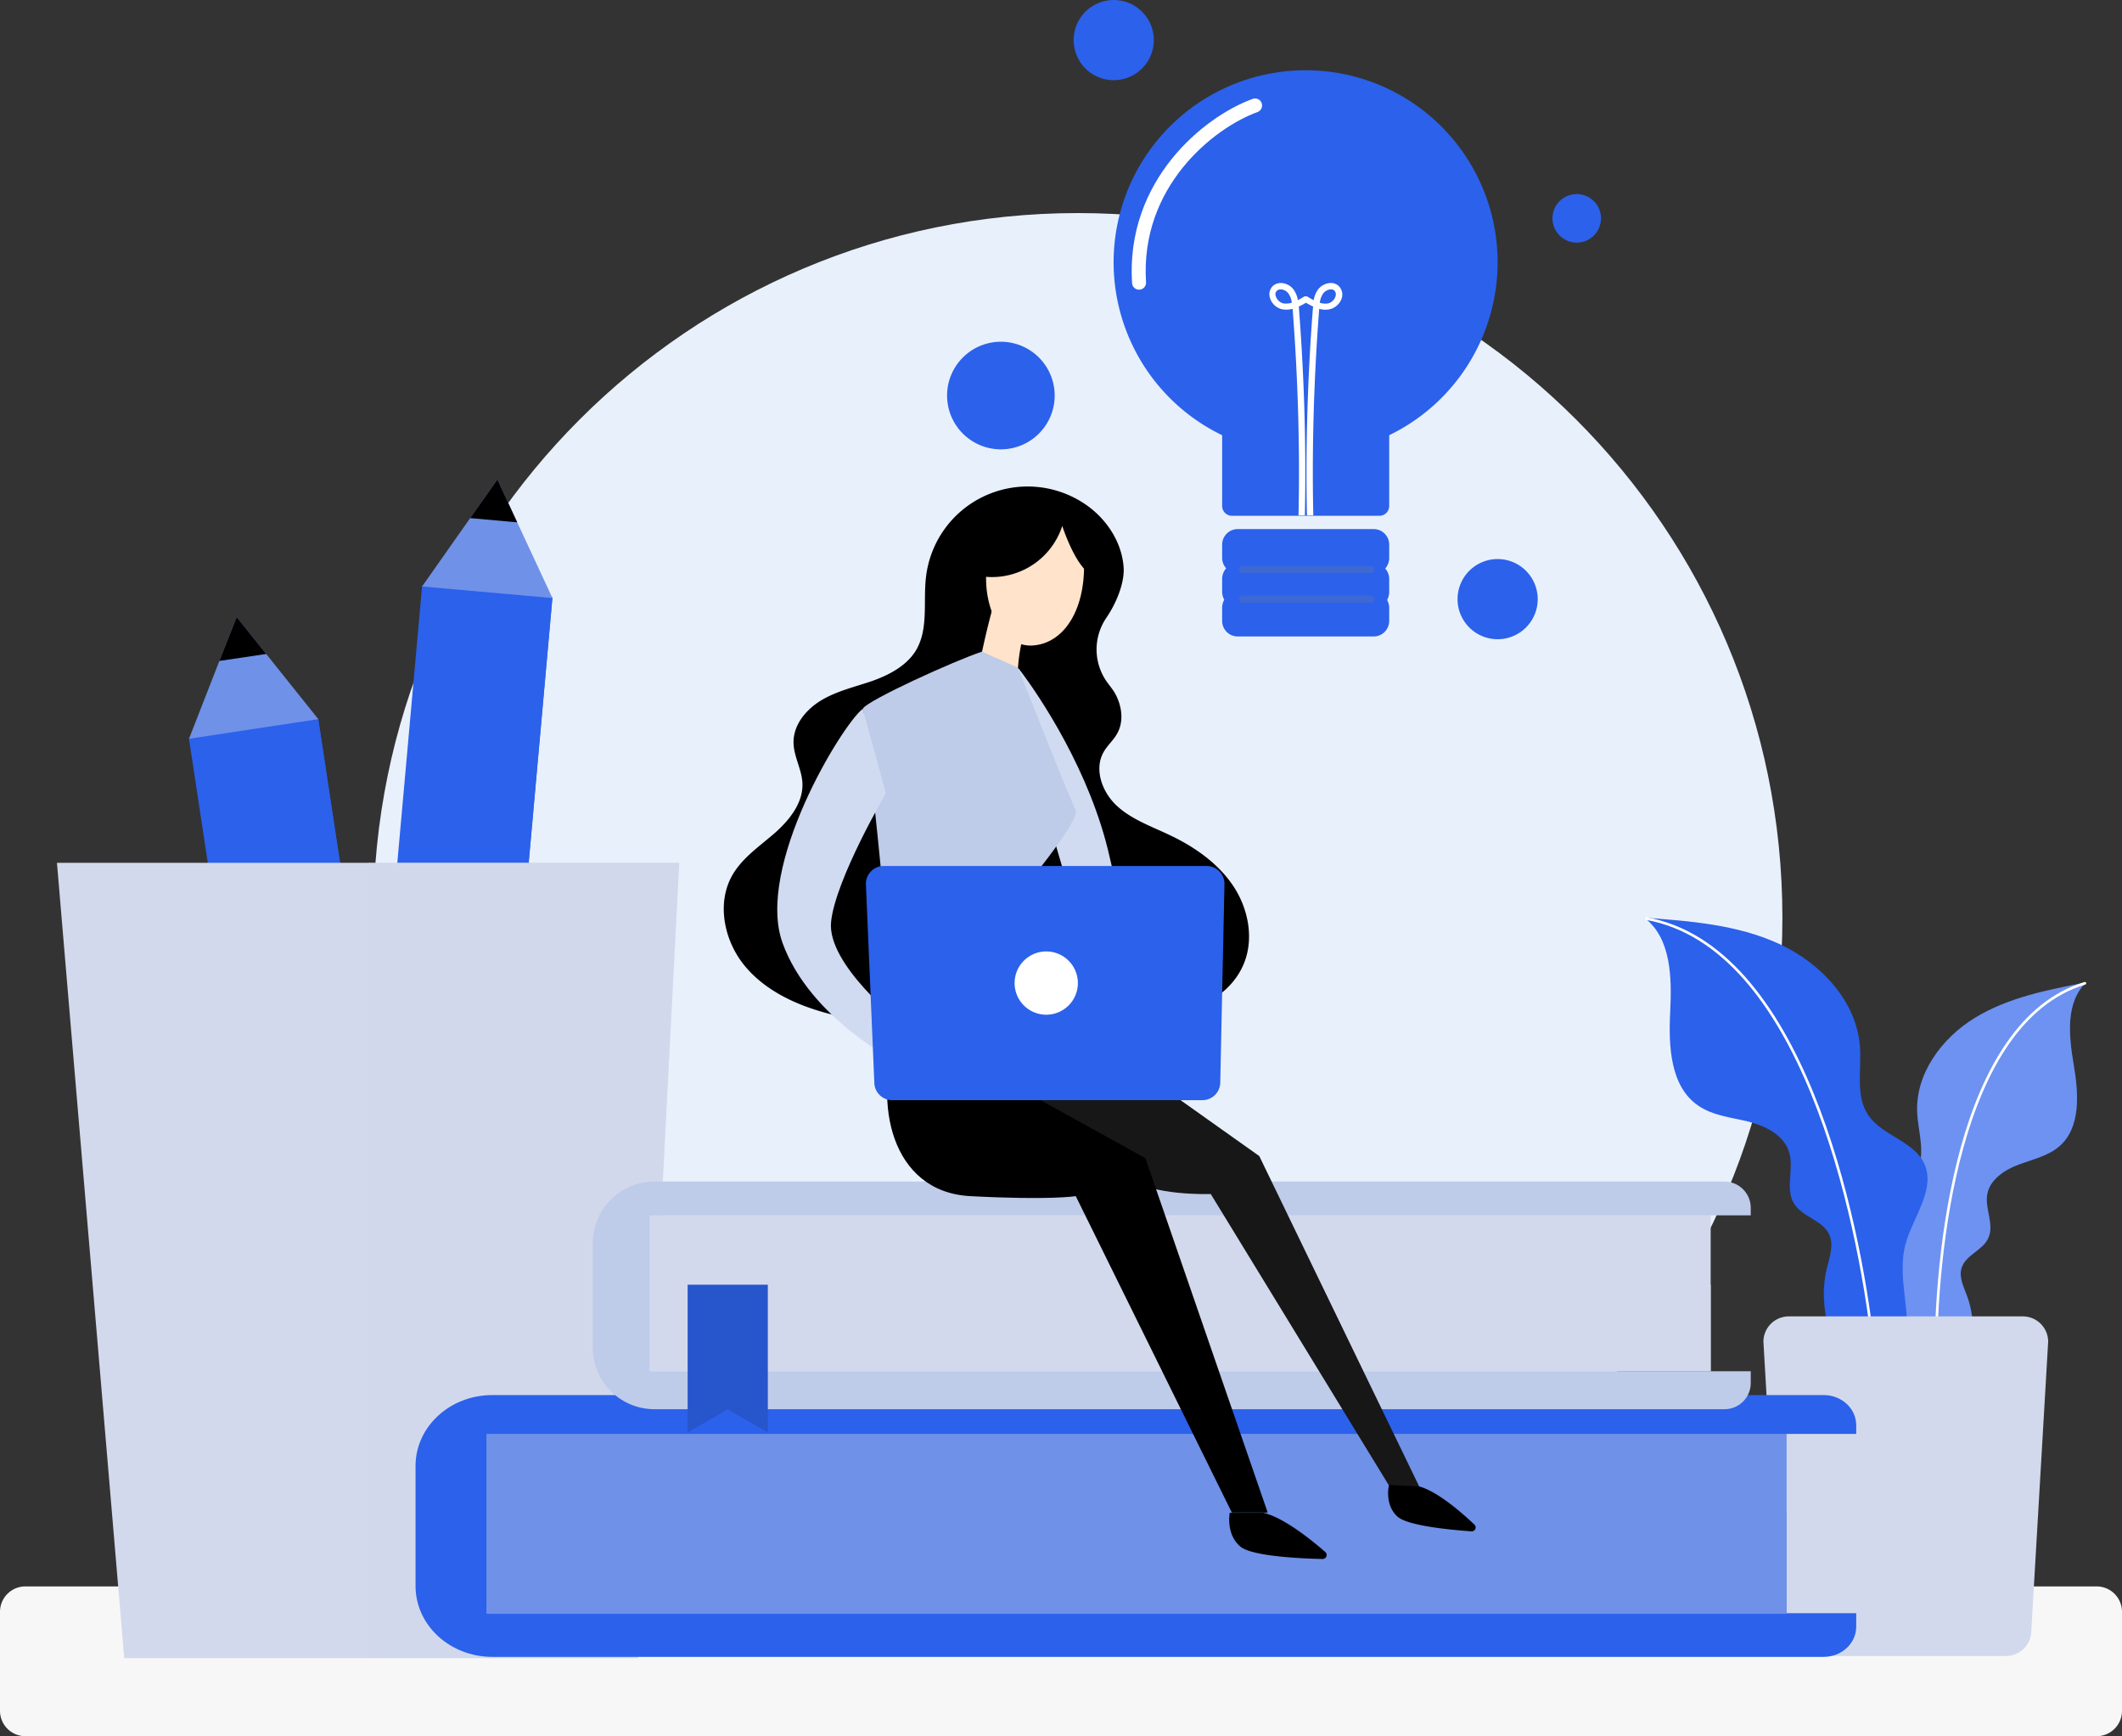 <svg xmlns="http://www.w3.org/2000/svg" width="606.153" height="495.888" viewBox="0 0 606.153 495.888">
  <rect x="0" y="0" width="606.153" height="495.888" fill="#333333" stroke="none"/>
  <g id="online-learning-concept_4" data-name="online-learning-concept 4" transform="translate(-41 -242)">
    <path id="Path_40" data-name="Path 40" d="M639.923,1036.78H48.23a7.252,7.252,0,0,1-7.23-7.23V1001.23A7.252,7.252,0,0,1,48.23,994H639.923a7.252,7.252,0,0,1,7.23,7.23v28.319A7.252,7.252,0,0,1,639.923,1036.78Z" transform="translate(0 -298.892)" fill="#f7f7f7"/>
    <path id="Path_41" data-name="Path 41" d="M419.248,745.5c111.146,0,201.248-90.1,201.248-201.248S530.394,343,419.248,343,218,433.1,218,544.248,308.1,745.5,419.248,745.5Z" transform="translate(-70.351 -40.144)" fill="#e8f0fb"/>
    <path id="Path_42" data-name="Path 42" d="M951.321,831.341c4.278-10.906,8.616-23.017,4.579-33.983-.964-2.651-2.47-5.483-1.567-8.195,1.205-3.675,6.025-4.941,7.592-8.436,1.808-3.856-1.024-8.315-.3-12.473.723-4.218,4.881-6.989,8.918-8.5s8.436-2.47,11.69-5.242c6.206-5.423,5.483-15.124,4.1-23.318-1.386-8.134-2.41-17.775,3.555-23.5-10.966,2.109-22.174,4.278-31.694,10.062s-17.112,16.027-16.57,27.174c.3,5.6,2.47,11.569-.06,16.51-2.772,5.363-10.183,7.471-12.051,13.2-2.169,6.568,4.278,12.593,6.809,19.04,2.41,6.086,1.265,12.894,1.808,19.341.542,6.507,3.917,13.858,10.364,14.822Z" transform="translate(-352.975 -185.098)" fill="#2b61eb"/>
    <path id="Path_43" data-name="Path 43" d="M951.321,831.341c4.278-10.906,8.616-23.017,4.579-33.983-.964-2.651-2.47-5.483-1.567-8.195,1.205-3.675,6.025-4.941,7.592-8.436,1.808-3.856-1.024-8.315-.3-12.473.723-4.218,4.881-6.989,8.918-8.5s8.436-2.47,11.69-5.242c6.206-5.423,5.483-15.124,4.1-23.318-1.386-8.134-2.41-17.775,3.555-23.5-10.966,2.109-22.174,4.278-31.694,10.062s-17.112,16.027-16.57,27.174c.3,5.6,2.47,11.569-.06,16.51-2.772,5.363-10.183,7.471-12.051,13.2-2.169,6.568,4.278,12.593,6.809,19.04,2.41,6.086,1.265,12.894,1.808,19.341.542,6.507,3.917,13.858,10.364,14.822Z" transform="translate(-352.975 -185.098)" fill="#fff" opacity="0.31"/>
    <path id="Path_44" data-name="Path 44" d="M958.7,817.22c-.12-31.693,6.025-98.033,42.6-109.12" transform="translate(-364.749 -185.257)" fill="none" stroke="#fff" stroke-linecap="round" stroke-miterlimit="10" stroke-width="0.75"/>
    <path id="Path_45" data-name="Path 45" d="M882.682,816.487c-6.507-12.171-13.256-25.728-10.062-39.165.783-3.254,2.109-6.748.723-9.821-1.868-4.1-7.712-5-10.062-8.857-2.591-4.218.06-9.882-1.386-14.642-1.446-4.881-6.688-7.471-11.569-8.737-4.88-1.205-10.183-1.687-14.4-4.579-8.014-5.483-8.5-16.992-8.014-26.692s.362-21.149-7.411-26.994c13.135.964,26.572,1.988,38.5,7.471s22.294,16.449,23.137,29.585c.422,6.568-1.326,13.858,2.35,19.341,3.977,5.9,12.955,7.351,15.967,13.8,3.434,7.411-3.254,15.3-5.363,23.2-1.928,7.411.3,15.244.542,22.9s-2.711,16.751-10.123,18.8Z" transform="translate(-309.822 -172.896)" fill="#2b61eb"/>
    <path id="Path_46" data-name="Path 46" d="M886.194,799.293c-4.218-37.177-20.486-114-64.893-121.893" transform="translate(-310.14 -173.055)" fill="none" stroke="#fff" stroke-linecap="round" stroke-miterlimit="10" stroke-width="0.75"/>
    <path id="Path_47" data-name="Path 47" d="M946.292,963.009H889.051a7.252,7.252,0,0,1-7.23-7.23L877,873.23a7.252,7.252,0,0,1,7.23-7.23h66.882a7.252,7.252,0,0,1,7.23,7.23l-4.82,82.548A7.252,7.252,0,0,1,946.292,963.009Z" transform="translate(-332.278 -248.016)" fill="#d3d9ec"/>
    <path id="Path_48" data-name="Path 48" d="M130.547,588.21l36.935-5.6,25.112,165.612-36.936,5.6Z" transform="translate(-35.592 -135.379)" fill="#2b61eb"/>
    <path id="Path_49" data-name="Path 49" d="M161.172,585.436l18.468-2.8,25.111,165.613-18.468,2.8Z" transform="translate(-47.764 -135.39)" fill="#2b61eb"/>
    <path id="Path_50" data-name="Path 50" d="M167.538,563.663l-36.936,5.6,8.677-22.234,4.941-12.533,8.436,10.544Z" transform="translate(-35.613 -116.258)" fill="#6f91e8"/>
    <path id="Path_51" data-name="Path 51" d="M158.376,545.044,145,547.033l4.941-12.533Z" transform="translate(-41.336 -116.258)"/>
    <path id="Path_52" data-name="Path 52" d="M231.262,519.681l37.208,3.332L253.53,689.849l-37.208-3.332Z" transform="translate(-69.684 -110.368)" fill="#2b61eb"/>
    <path id="Path_53" data-name="Path 53" d="M262.2,522.469l18.6,1.666L265.86,690.97l-18.6-1.666Z" transform="translate(-81.979 -111.476)" fill="#2b61eb"/>
    <path id="Path_54" data-name="Path 54" d="M278.339,503.163,241.1,499.849l13.738-19.522,7.773-11.026,5.664,12.232Z" transform="translate(-79.533 -90.343)" fill="#6f91e8"/>
    <path id="Path_55" data-name="Path 55" d="M277.335,481.531,263.9,480.326l7.773-11.026Z" transform="translate(-88.594 -90.343)"/>
    <path id="Path_56" data-name="Path 56" d="M234,878.157H87.221L68,651H245.749Z" transform="translate(-10.731 -162.562)" fill="#d3d9ec"/>
    <path id="Path_57" data-name="Path 57" d="M215.5,878.157h77.125L304.374,651H215.5Z" transform="translate(-69.357 -162.562)" fill="#d3d9ec" opacity="0.5"/>
    <path id="Path_58" data-name="Path 58" d="M269,921.6H641.971v51.276H269Z" transform="translate(-90.621 -270.115)" fill="#6f91e8"/>
    <path id="Path_59" data-name="Path 59" d="M258.245,914.326V965.6H649.533v3.856c0,4.76-4.158,8.616-9.279,8.616H259.932c-12.111,0-21.932-9.038-21.932-20.245V923.545c0-11.207,9.821-20.245,21.932-20.245H640.254c5.122,0,9.279,3.856,9.279,8.616v2.47H258.245Z" transform="translate(-78.3 -262.842)" fill="#2b61eb"/>
    <path id="Path_60" data-name="Path 60" d="M272,959H643.163v28.922H272Z" transform="translate(-91.814 -284.98)" fill="#6f91e8"/>
    <path id="Path_61" data-name="Path 61" d="M349,818H652.077v44.588H349Z" transform="translate(-122.418 -228.938)" fill="#d3d9ec"/>
    <path id="Path_62" data-name="Path 62" d="M338.269,811.68v44.588H652.793v3.374a7.47,7.47,0,0,1-7.471,7.471H339.594A17.615,17.615,0,0,1,322,849.52V819.694A17.615,17.615,0,0,1,339.594,802.1H645.322a7.509,7.509,0,0,1,7.471,7.471v2.169H338.269Z" transform="translate(-111.687 -222.619)" fill="#becbe9"/>
    <path id="Path_63" data-name="Path 63" d="M493.951,528.987a16.02,16.02,0,0,1-.6-18.739c3.133-4.579,5.242-10.243,5-14.4-.482-7.471-5.122-14.34-11.448-18.438a29.232,29.232,0,0,0-45.01,21.089c-.844,7.05.783,14.762-2.832,20.908-2.651,4.4-7.532,6.989-12.352,8.737-4.881,1.687-10,2.832-14.461,5.423s-8.255,7.05-8.195,12.232c.06,3.917,2.29,7.532,2.531,11.388.362,5.664-3.615,10.665-7.833,14.4-4.278,3.736-9.159,6.989-12.051,11.87-4.76,8.074-2.531,18.98,3.495,26.21s15.063,11.267,24.1,13.617c24.7,6.507,50.734,2.29,76.221,1.868,7.893-.121,15.967.12,23.62-1.868s15.124-6.568,18.317-13.8c3.254-7.23,1.627-16.028-2.711-22.6s-11.147-11.328-18.317-14.7c-5.182-2.47-10.725-4.4-14.943-8.255s-6.688-10.424-3.856-15.425c1.085-1.928,2.892-3.435,3.917-5.363,2.049-3.736,1.205-8.5-1.085-12.111C495.036,530.434,494.554,529.771,493.951,528.987Z" transform="translate(-136.379 -91.705)"/>
    <path id="Path_64" data-name="Path 64" d="M349,851H652.077v24.7H349Z" transform="translate(-122.418 -242.055)" fill="#d3d9ec"/>
    <path id="Path_65" data-name="Path 65" d="M549.171,746l37.357,26.512,45.793,94.6h-8.436L572.67,783.357s-17.474.6-23.5-4.82S508.5,749.615,508.5,749.615Z" transform="translate(-185.814 -200.321)" fill="#171717"/>
    <path id="Path_66" data-name="Path 66" d="M464.423,733.4c-6.809,18.438-1.988,44.347,20.908,45.552s30.127,0,30.127,0l44.588,90.381h10.243L535.342,768.106l-42.479-23.5Z" transform="translate(-167.164 -195.313)"/>
    <path id="Path_67" data-name="Path 67" d="M521.615,559c6.025,7.833,20.486,29.524,25.909,53.626s20.486,59.049,20.486,59.049H550.537l-16.871-57.241L518,560.808Z" transform="translate(-189.59 -125.996)" fill="#d0dbf1"/>
    <path id="Path_68" data-name="Path 68" d="M536.386,497.991c.9,14.762-5.543,24.885-14.762,25.367s-15.244-12.894-12.473-25.367C515.6,486.9,524.4,486,524.4,486h5.543Z" transform="translate(-185.803 -96.981)" fill="#ffe3ca"/>
    <path id="Path_69" data-name="Path 69" d="M527.391,488a21.12,21.12,0,0,1-26.09,13.738L514.436,483H525.7l10.785,8.556-1.627,9.821C530.645,498.184,527.391,488,527.391,488Z" transform="translate(-182.952 -95.788)"/>
    <path id="Path_70" data-name="Path 70" d="M517.274,536.515c-1.928,7.472-1.326,15.3-1.326,16.51-1.808,2.41-10.243,1.808-11.448-6.628a218.9,218.9,0,0,1,5.423-22.9l3.013,6.628Z" transform="translate(-184.224 -111.886)" fill="#ffe3ca"/>
    <path id="Path_71" data-name="Path 71" d="M484.043,550.9c-7.532,2.47-32.838,13.919-34.043,16.329,1.808,6.628,10.846,104.842,10.846,104.842h40.973s-5.423-54.228-2.41-57.844,12.653-16.268,11.448-18.076-16.51-40.671-16.51-40.671Z" transform="translate(-162.562 -122.776)" fill="#becbe9"/>
    <path id="Path_72" data-name="Path 72" d="M433.9,578c-5.9,4.519-30.729,45.19-22.9,66.882s33.441,34.465,33.441,34.465v-11.93s-20.788-16.51-19.582-28.56S440.527,602.1,440.527,602.1Z" transform="translate(-146.46 -133.547)" fill="#d0dbf1"/>
    <path id="Path_73" data-name="Path 73" d="M547.665,719.382H458.971a5.092,5.092,0,0,1-5.061-5.061l-2.41-56.759a5.092,5.092,0,0,1,5.061-5.061H548.87a5.092,5.092,0,0,1,5.061,5.061l-1.205,56.759A5.092,5.092,0,0,1,547.665,719.382Z" transform="translate(-163.158 -163.158)" fill="#2b61eb"/>
    <path id="Path_74" data-name="Path 74" d="M633.293,953.793c5.965,1.326,14.039,7.893,17.9,11.268a1.14,1.14,0,0,1-.783,1.988c-6.206-.12-20.245-.783-23.5-3.555-4.218-3.615-3.013-9.641-3.013-9.641h9.4ZM678,946.322c5.3,1.446,12.292,7.592,15.786,10.906a1.119,1.119,0,0,1-.844,1.928c-5.845-.422-18.377-1.567-21.209-4.278-3.736-3.495-2.35-8.978-2.35-8.978Z" transform="translate(-231.615 -279.774)"/>
    <path id="Path_75" data-name="Path 75" d="M531.038,711.076A9.038,9.038,0,1,0,522,702.038,9.038,9.038,0,0,0,531.038,711.076Z" transform="translate(-191.179 -179.255)" fill="#fff"/>
    <path id="Path_76" data-name="Path 76" d="M389.9,664.359l-11.448-6.628L367,664.359V622.181h22.9ZM567.4,414.607a4.569,4.569,0,0,1-1.145,3.013,4.454,4.454,0,0,1,1.145,3.013v3.736a4.743,4.743,0,0,1-.6,2.229,4.743,4.743,0,0,1,.6,2.229v3.736a4.449,4.449,0,0,1-4.459,4.459h-38.8a4.449,4.449,0,0,1-4.459-4.459v-3.8a4.743,4.743,0,0,1,.6-2.229,4.743,4.743,0,0,1-.6-2.229v-3.736a4.569,4.569,0,0,1,1.145-3.013,4.454,4.454,0,0,1-1.145-3.013v-3.736a4.449,4.449,0,0,1,4.459-4.459h38.8a4.449,4.449,0,0,1,4.459,4.459Zm30.97-84.476a54.923,54.923,0,0,1-30.97,49.408v20.245a2.8,2.8,0,0,1-2.772,2.772H522.455a2.8,2.8,0,0,1-2.772-2.772V379.539a54.847,54.847,0,1,1,78.691-49.408Z" transform="translate(-129.573 -13.235)" fill="#2b61eb"/>
    <path id="Path_77" data-name="Path 77" d="M666.755,512H630m36.755,8.436H630" transform="translate(-234.105 -107.315)" fill="none" stroke="#7f7f7f" stroke-linecap="round" stroke-miterlimit="10" stroke-width="2" opacity="0.23"/>
    <path id="Path_78" data-name="Path 78" d="M662.568,376.966a3.346,3.346,0,0,0-2.651-.783,4.775,4.775,0,0,0-3.254,1.868,7.22,7.22,0,0,0-1.205,3.013c-.542-.3-1.145-.6-1.687-.964l-.181-.121h-.783l-.181.121c-.6.362-1.145.663-1.687.964a7.218,7.218,0,0,0-1.205-3.013,4.65,4.65,0,0,0-3.254-1.868,3.416,3.416,0,0,0-2.651.783,3.326,3.326,0,0,0-.9,3.314,4.723,4.723,0,0,0,3.495,3.374,7.27,7.27,0,0,0,3.013-.121c1.506,19.582,2.109,39.406,1.687,58.988h1.808c.422-19.643-.181-39.526-1.687-59.109a1.67,1.67,0,0,0-.06-.542,13.322,13.322,0,0,0,2.049-1.085,22.009,22.009,0,0,0,2.049,1.085,1.67,1.67,0,0,1-.06.542c-1.506,19.582-2.109,39.466-1.687,59.109h1.808c-.422-19.583.181-39.466,1.687-58.988a6.35,6.35,0,0,0,3.013.121,4.819,4.819,0,0,0,3.495-3.374A3.49,3.49,0,0,0,662.568,376.966Zm-15.847,5a3.087,3.087,0,0,1-2.109-2.109,1.356,1.356,0,0,1,.362-1.506A1.431,1.431,0,0,1,646,377.99h.241a2.849,2.849,0,0,1,1.988,1.145,5.4,5.4,0,0,1,.964,2.651A5.74,5.74,0,0,1,646.721,381.967Zm15-2.109a2.981,2.981,0,0,1-2.109,2.109,4.708,4.708,0,0,1-2.41-.181,6.064,6.064,0,0,1,.964-2.651,3.044,3.044,0,0,1,1.988-1.145,1.544,1.544,0,0,1,1.265.362A1.75,1.75,0,0,1,661.725,379.858Z" transform="translate(-239.198 -53.322)" fill="#fff"/>
    <path id="Path_79" data-name="Path 79" d="M614.07,292c-13.256,4.82-34.947,22.294-33.14,50.613" transform="translate(-214.56 -19.873)" fill="none" stroke="#fff" stroke-linecap="round" stroke-miterlimit="10" stroke-width="4"/>
    <path id="Path_80" data-name="Path 80" d="M505.365,434.729A15.365,15.365,0,1,0,490,419.365,15.365,15.365,0,0,0,505.365,434.729Z" transform="translate(-178.461 -64.389)" fill="#2b61eb"/>
    <path id="Path_81" data-name="Path 81" d="M783.929,347.858A6.929,6.929,0,1,0,777,340.929,6.929,6.929,0,0,0,783.929,347.858Z" transform="translate(-292.532 -36.567)" fill="#2b61eb"/>
    <path id="Path_82" data-name="Path 82" d="M743.448,529.9A11.448,11.448,0,1,0,732,518.448,11.449,11.449,0,0,0,743.448,529.9Z" transform="translate(-274.646 -105.327)" fill="#2b61eb"/>
    <path id="Path_83" data-name="Path 83" d="M561.448,264.9A11.448,11.448,0,1,0,550,253.448,11.449,11.449,0,0,0,561.448,264.9Z" transform="translate(-202.308)" fill="#2b61eb"/>
    <path id="Path_84" data-name="Path 84" d="M389.9,893.178l-11.448-6.628L367,893.178V851h22.9Z" transform="translate(-129.573 -242.055)" fill="#0c0c0c" opacity="0.14"/>
  </g>
</svg>
